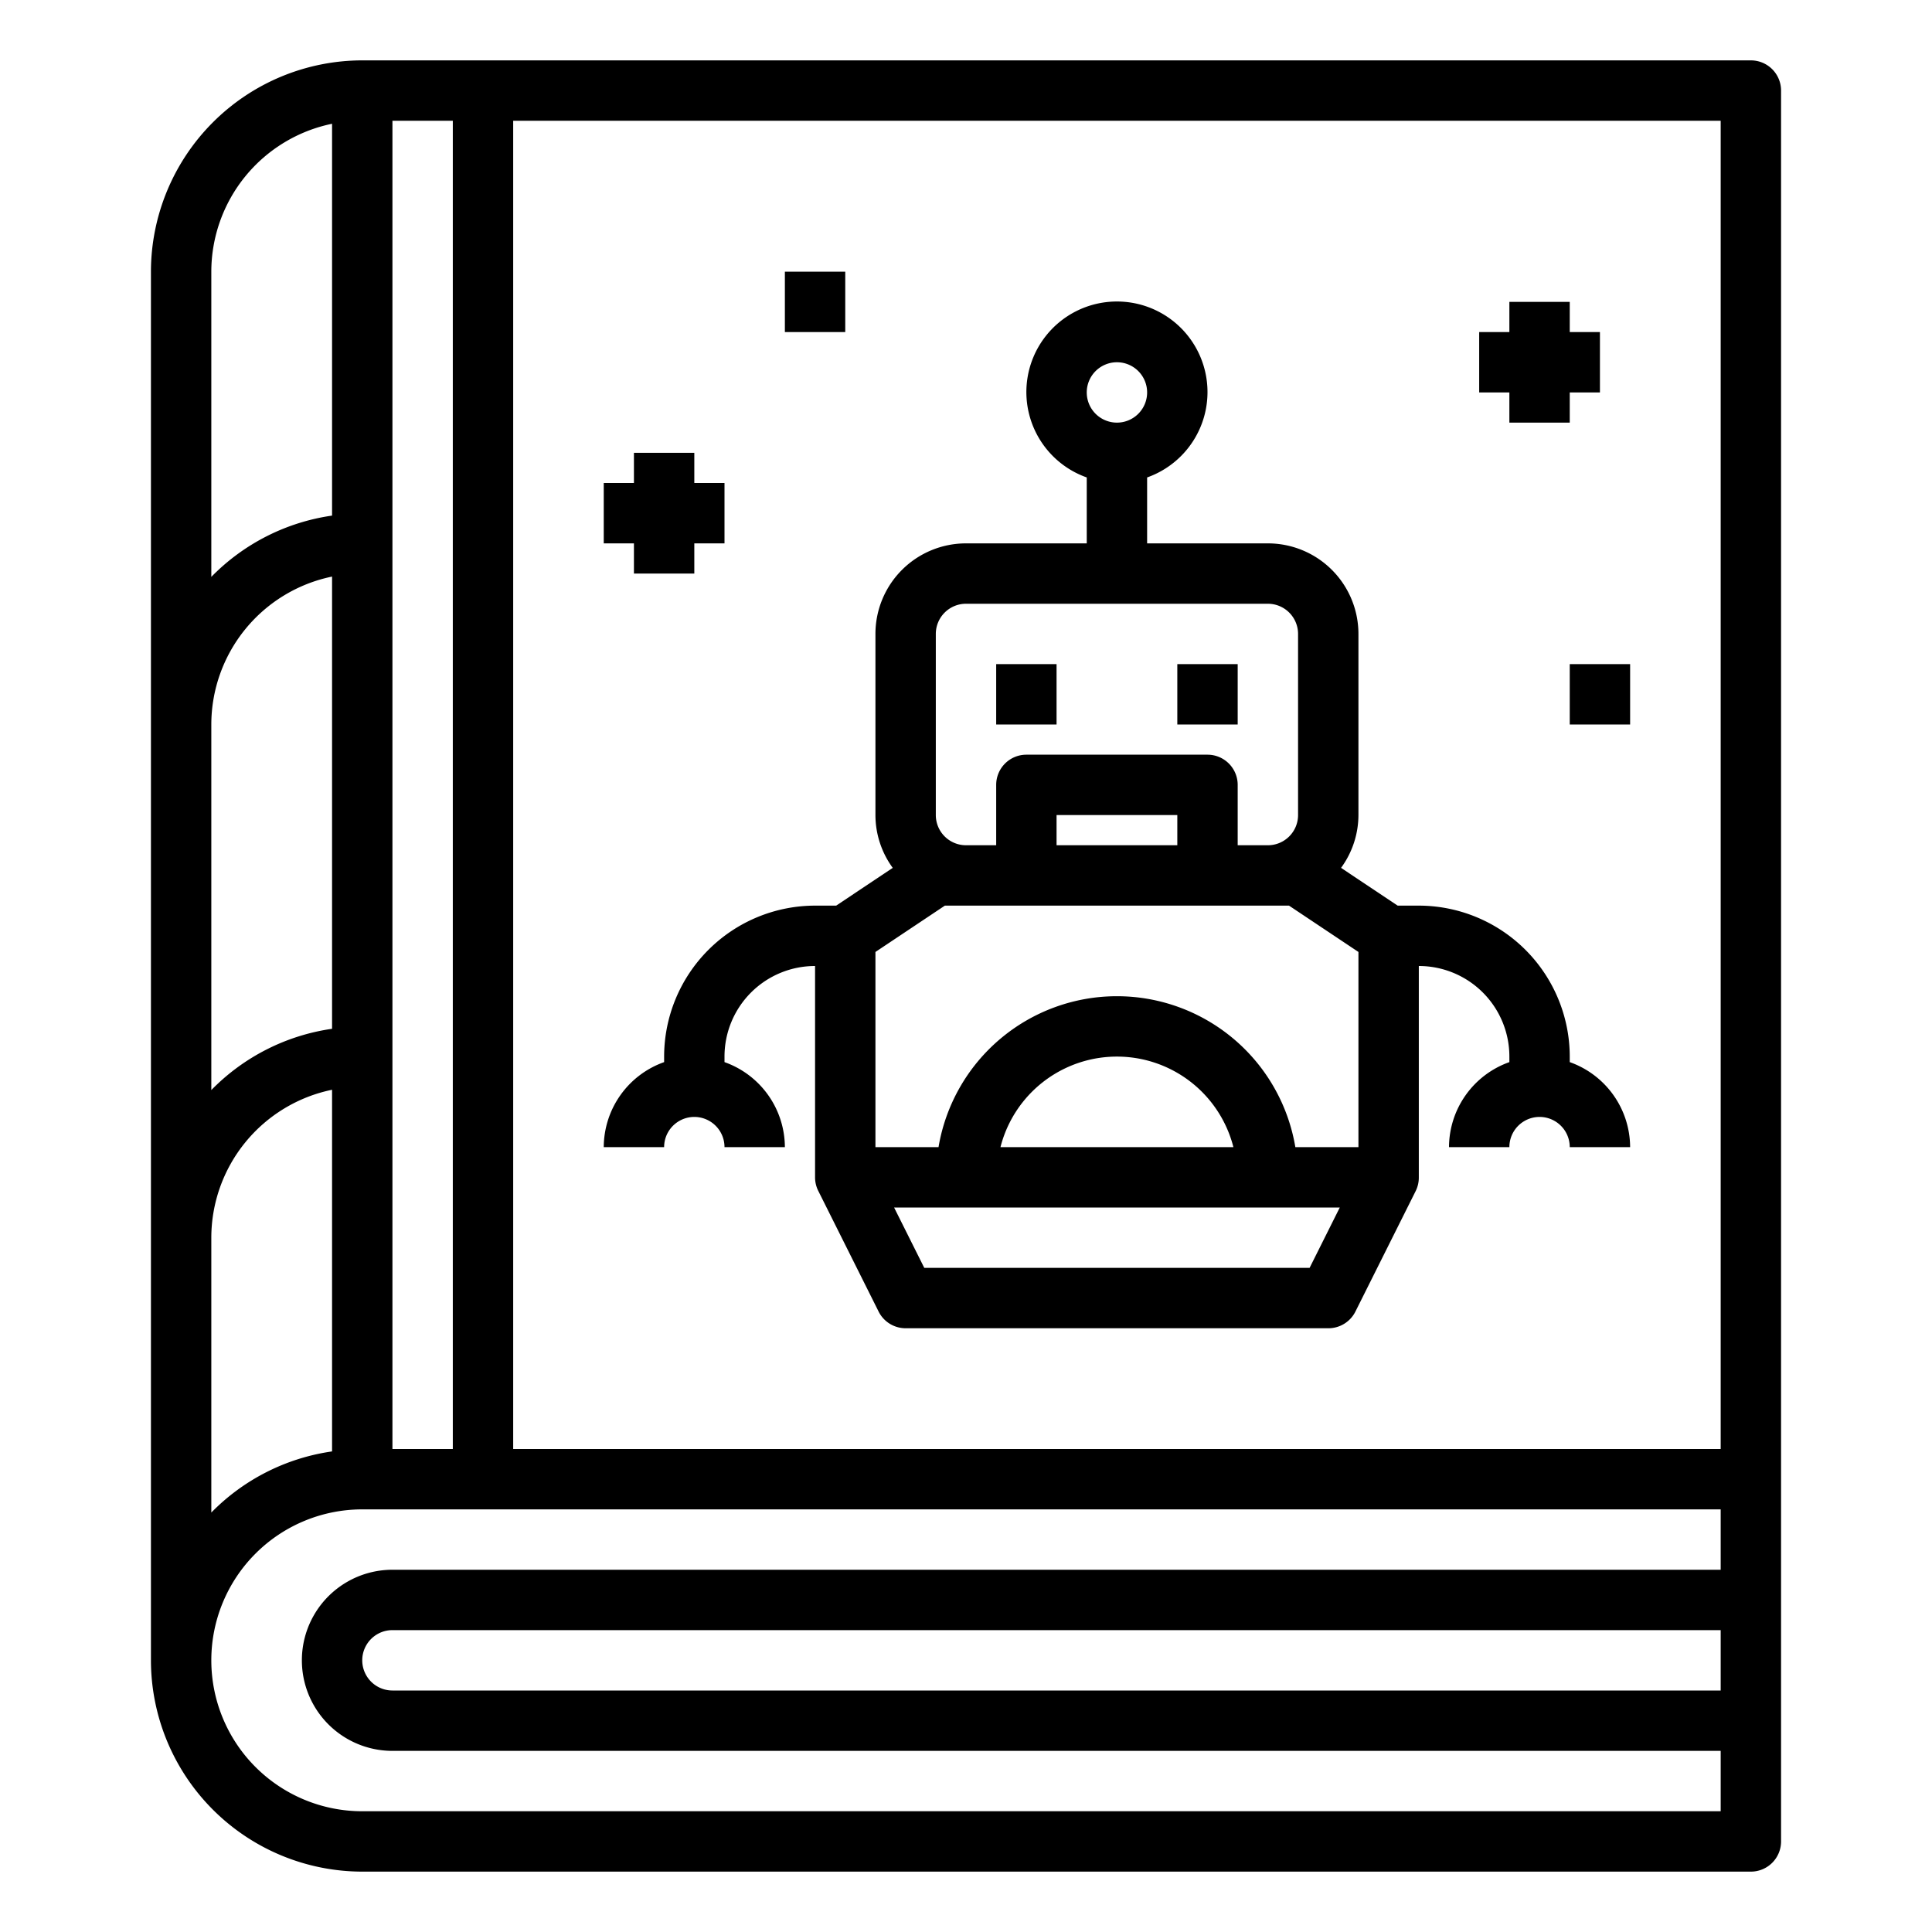<svg xmlns="http://www.w3.org/2000/svg" viewBox="0 0 64 64" x="0px" y="0px"><g data-name="Robot-Artificial Itelligence"><rect x="33" y="22" width="2" height="2"></rect><rect x="39" y="22" width="2" height="2"></rect><path d="M27.7,30H27a5.006,5.006,0,0,0-5,5v.184A3,3,0,0,0,20,38h2a1,1,0,0,1,2,0h2a3,3,0,0,0-2-2.816V35a3,3,0,0,1,3-3v7a1,1,0,0,0,.105.447l2,4A1,1,0,0,0,30,44H44a1,1,0,0,0,.9-.553l2-4A1,1,0,0,0,47,39V32a3,3,0,0,1,3,3v.184A3,3,0,0,0,48,38h2a1,1,0,0,1,2,0h2a3,3,0,0,0-2-2.816V35a5.006,5.006,0,0,0-5-5h-.7l-1.876-1.251A2.972,2.972,0,0,0,45,27V21a3,3,0,0,0-3-3H38V15.816a3,3,0,1,0-2,0V18H32a3,3,0,0,0-3,3v6a2.972,2.972,0,0,0,.573,1.749ZM37,12a1,1,0,1,1-1,1A1,1,0,0,1,37,12Zm6.382,30H30.618l-1-2H44.382Zm-10.24-4a3.981,3.981,0,0,1,7.716,0ZM45,38H42.91a5.993,5.993,0,0,0-11.82,0H29V31.535L31.3,30H42.7L45,31.535ZM39,28H35V27h4Zm-8-7a1,1,0,0,1,1-1H42a1,1,0,0,1,1,1v6a1,1,0,0,1-1,1H41V26a1,1,0,0,0-1-1H34a1,1,0,0,0-1,1v2H32a1,1,0,0,1-1-1Z"></path><polygon points="50 14 52 14 52 13 53 13 53 11 52 11 52 10 50 10 50 11 49 11 49 13 50 13 50 14"></polygon><polygon points="21 19 23 19 23 18 24 18 24 16 23 16 23 15 21 15 21 16 20 16 20 18 21 18 21 19"></polygon><rect x="26" y="9" width="2" height="2"></rect><rect x="52" y="22" width="2" height="2"></rect><path d="M58,2H12A7.008,7.008,0,0,0,5,9V55a7.008,7.008,0,0,0,7,7H58a1,1,0,0,0,1-1V3A1,1,0,0,0,58,2ZM57,48H17V4H57ZM13,4h2V48H13ZM7,9a5.009,5.009,0,0,1,4-4.9V17.08a6.98,6.98,0,0,0-4,2.03ZM7,24a5.009,5.009,0,0,1,4-4.9V34.08a6.98,6.98,0,0,0-4,2.03Zm4,12.1V48.08a6.988,6.988,0,0,0-4,2.025V41A5.009,5.009,0,0,1,11,36.1ZM12,60a5,5,0,0,1,0-10H57v2H13a3,3,0,0,0,0,6H57v2Zm45-6v2H13a1,1,0,0,1,0-2Z"></path></g></svg>